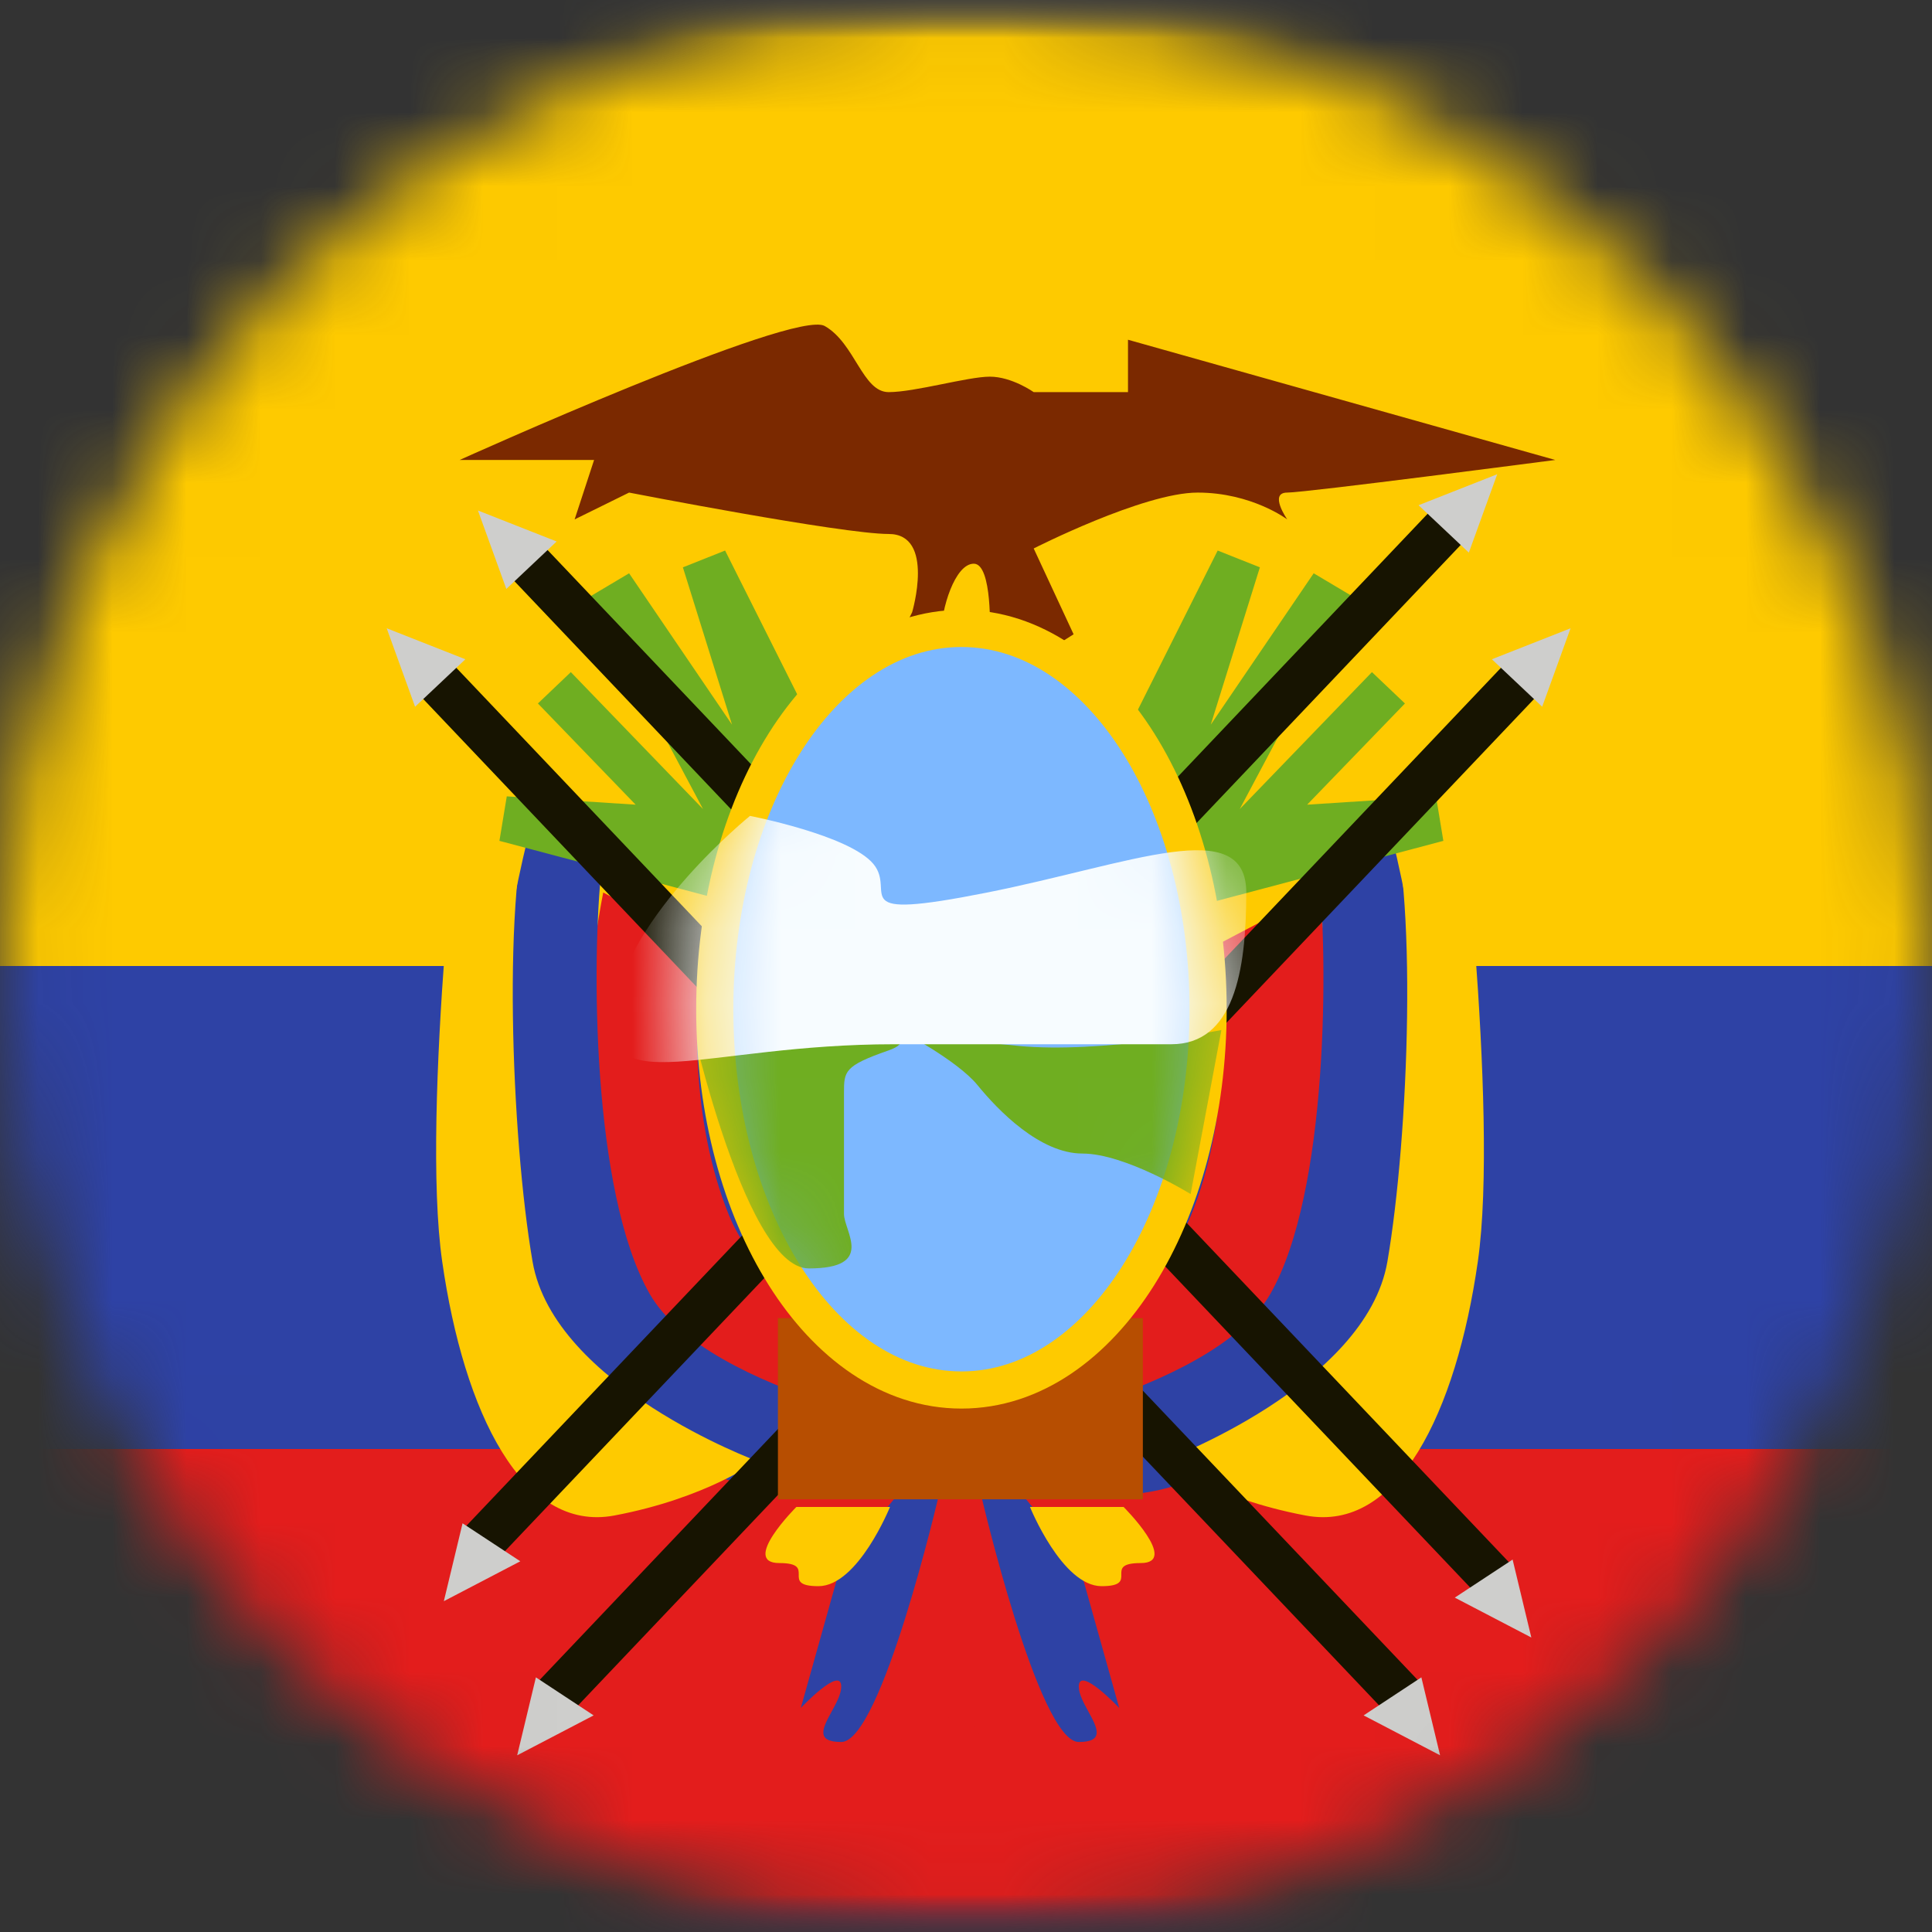 <svg width="26" height="26" viewBox="0 0 26 26" fill="none" xmlns="http://www.w3.org/2000/svg">
<rect x="0" y="0" width="26" height="26" fill="#333333" stroke="none"/>
<mask id="mask0_1_11974" style="mask-type:alpha" maskUnits="userSpaceOnUse" x="0" y="0" width="26" height="26">
<circle cx="13" cy="13" r="13" fill="#634848"/>
</mask>
<g mask="url(#mask0_1_11974)">
<mask id="mask1_1_11974" style="mask-type:alpha" maskUnits="userSpaceOnUse" x="-5" y="0" width="36" height="26">
<rect x="-4.333" width="34.667" height="26" fill="white"/>
</mask>
<g mask="url(#mask1_1_11974)">
<path fill-rule="evenodd" clip-rule="evenodd" d="M-4.331 0V26H30.336V0H-4.331Z" fill="#2E42A5"/>
<mask id="mask2_1_11974" style="mask-type:alpha" maskUnits="userSpaceOnUse" x="-5" y="0" width="36" height="26">
<path fill-rule="evenodd" clip-rule="evenodd" d="M-4.331 0V26H30.336V0H-4.331Z" fill="white"/>
</mask>
<g mask="url(#mask2_1_11974)">
<path fill-rule="evenodd" clip-rule="evenodd" d="M-4.331 0V13H30.336V0H-4.331Z" fill="#FECA00"/>
<path fill-rule="evenodd" clip-rule="evenodd" d="M-4.331 19.5V26H30.336V19.5H-4.331Z" fill="#E31D1C"/>
<path fill-rule="evenodd" clip-rule="evenodd" d="M6.186 6.19C6.186 6.19 10.689 4.156 11.098 4.387C11.507 4.618 11.606 5.277 11.959 5.277C12.313 5.277 13.024 5.069 13.321 5.069C13.618 5.069 13.911 5.277 13.911 5.277H15.18V4.572L20.93 6.19C20.93 6.19 17.576 6.629 17.323 6.629C17.071 6.629 17.323 6.99 17.323 6.99C17.323 6.99 16.845 6.629 16.117 6.629C15.388 6.629 13.911 7.381 13.911 7.381L14.448 8.536L13.911 8.876L13.321 8.536C13.321 8.536 13.359 7.586 13.105 7.586C12.851 7.586 12.665 8.196 12.665 8.536C12.665 8.876 11.959 8.876 11.959 8.876L12.275 8.24C12.275 8.24 12.588 7.186 11.959 7.186C11.331 7.186 8.466 6.629 8.466 6.629L7.733 6.99L7.995 6.19H6.186Z" fill="#7B2900"/>
<path fill-rule="evenodd" clip-rule="evenodd" d="M8.118 17.09C7.416 15.51 8.118 12.011 8.118 12.011L9.484 12.727C9.322 13.544 9.297 15.087 9.808 16.349C10.319 17.611 12.251 18.605 12.251 18.605C12.251 18.605 13.225 18.822 11.745 18.979C10.264 19.136 8.821 18.669 8.118 17.09ZM11.626 23.311C11.186 23.311 12.506 20.376 12.506 20.376L12.914 19.561C12.914 19.561 12.963 23.015 12.684 23.311C12.506 23.5 12.302 23.447 12.063 23.384C11.929 23.349 11.784 23.311 11.626 23.311Z" fill="#E31D1C"/>
<path fill-rule="evenodd" clip-rule="evenodd" d="M6.843 16.574C6.254 14.215 7.172 11.013 7.172 11.013L8.097 11.673C7.961 12.893 7.961 16.046 8.743 17.412C9.525 18.779 12.954 19.353 12.954 19.353C12.954 19.353 12.277 19.853 11.037 20.087C9.796 20.32 7.431 18.932 6.843 16.574ZM10.777 22.985L11.321 21.044L12.087 20.106H12.638C12.638 20.106 11.862 23.443 11.321 23.443C10.969 23.443 11.074 23.25 11.191 23.035C11.254 22.92 11.321 22.798 11.321 22.697C11.321 22.408 10.777 22.985 10.777 22.985Z" fill="#2E42A5"/>
<path fill-rule="evenodd" clip-rule="evenodd" d="M5.951 16.978C5.659 14.948 6.243 10.098 6.243 10.098L7.167 10.758C6.75 11.933 6.879 15.304 7.167 16.978C7.456 18.652 10.185 19.661 10.185 19.661C10.185 19.661 9.509 20.161 8.268 20.395C7.027 20.629 6.243 19.008 5.951 16.978ZM10.488 21.035C9.961 21.035 10.717 20.28 10.717 20.28H11.977C11.977 20.28 11.546 21.346 11.014 21.346C10.747 21.346 10.748 21.268 10.749 21.19C10.749 21.112 10.75 21.035 10.488 21.035Z" fill="#FECA00"/>
<path fill-rule="evenodd" clip-rule="evenodd" d="M17.72 17.09C18.423 15.51 17.72 12.011 17.72 12.011L16.355 12.727C16.517 13.544 16.542 15.087 16.031 16.349C15.52 17.611 13.588 18.605 13.588 18.605C13.588 18.605 12.613 18.823 14.094 18.979C15.575 19.136 17.017 18.669 17.72 17.09ZM14.212 23.311C14.652 23.311 13.332 20.376 13.332 20.376L12.925 19.561C12.925 19.561 12.875 23.015 13.154 23.311C13.333 23.5 13.537 23.447 13.776 23.384C13.909 23.349 14.054 23.311 14.212 23.311Z" fill="#E31D1C"/>
<path fill-rule="evenodd" clip-rule="evenodd" d="M18.996 16.574C19.585 14.215 18.666 11.013 18.666 11.013L17.742 11.673C17.878 12.893 17.878 16.046 17.096 17.412C16.314 18.779 12.884 19.353 12.884 19.353C12.884 19.353 13.561 19.853 14.802 20.087C16.042 20.32 18.407 18.932 18.996 16.574ZM15.062 22.985L14.518 21.044L13.751 20.106H13.2C13.2 20.106 13.976 23.443 14.518 23.443C14.87 23.443 14.765 23.25 14.648 23.035C14.585 22.92 14.518 22.798 14.518 22.697C14.518 22.408 15.062 22.985 15.062 22.985Z" fill="#2E42A5"/>
<path fill-rule="evenodd" clip-rule="evenodd" d="M19.888 16.978C20.18 14.948 19.596 10.098 19.596 10.098L18.671 10.758C19.089 11.933 18.959 15.304 18.671 16.978C18.383 18.652 15.653 19.661 15.653 19.661C15.653 19.661 16.33 20.161 17.57 20.395C18.811 20.629 19.596 19.008 19.888 16.978ZM15.351 21.035C15.877 21.035 15.121 20.28 15.121 20.28H13.861C13.861 20.28 14.293 21.346 14.825 21.346C15.091 21.346 15.091 21.268 15.09 21.19C15.089 21.112 15.088 21.035 15.351 21.035Z" fill="#FECA00"/>
<path d="M6.721 11.316L6.82 10.717L8.554 10.829L7.239 9.467L7.682 9.045L9.461 10.888L7.94 8.028L8.466 7.715L9.851 9.752L9.19 7.635L9.758 7.409L11.888 11.656L11.071 11.603L11.151 11.86L11.846 12.044L11.688 12.633L11.365 12.547L11.666 13.513L11.143 12.743L12.054 14.455L9.816 12.136L6.721 11.316Z" fill="#6FAE21"/>
<path d="M19.424 11.316L19.325 10.717L17.591 10.829L18.907 9.467L18.463 9.045L16.684 10.888L18.205 8.028L17.679 7.715L16.294 9.752L16.955 7.635L16.387 7.409L14.258 11.656L15.075 11.603L14.994 11.86L14.299 12.044L14.457 12.633L14.78 12.547L14.479 13.513L15.002 12.743L14.091 14.455L16.329 12.136L19.424 11.316Z" fill="#6FAE21"/>
<path d="M7.65 23.087L7.204 22.669L20.41 8.765L20.857 9.183L7.65 23.087Z" fill="#171401"/>
<path fill-rule="evenodd" clip-rule="evenodd" d="M20.077 8.872L20.754 9.511L21.136 8.455L20.077 8.872Z" fill="#CECECC"/>
<path fill-rule="evenodd" clip-rule="evenodd" d="M7.989 23.085L7.212 22.573L6.96 23.622L7.989 23.085Z" fill="#CECECC"/>
<path d="M6.663 21.014L6.217 20.596L19.423 6.692L19.87 7.11L6.663 21.014Z" fill="#171401"/>
<path fill-rule="evenodd" clip-rule="evenodd" d="M19.09 6.799L19.767 7.437L20.149 6.382L19.09 6.799Z" fill="#CECECC"/>
<path fill-rule="evenodd" clip-rule="evenodd" d="M7.002 21.011L6.225 20.5L5.973 21.548L7.002 21.011Z" fill="#CECECC"/>
<path d="M18.689 23.087L19.136 22.669L5.93 8.765L5.483 9.183L18.689 23.087Z" fill="#171401"/>
<path fill-rule="evenodd" clip-rule="evenodd" d="M6.263 8.872L5.586 9.511L5.204 8.455L6.263 8.872Z" fill="#CECECC"/>
<path fill-rule="evenodd" clip-rule="evenodd" d="M18.351 23.085L19.128 22.573L19.38 23.622L18.351 23.085Z" fill="#CECECC"/>
<path d="M19.917 21.503L20.364 21.084L7.158 7.18L6.711 7.598L19.917 21.503Z" fill="#171401"/>
<path fill-rule="evenodd" clip-rule="evenodd" d="M7.491 7.287L6.814 7.926L6.432 6.87L7.491 7.287Z" fill="#CECECC"/>
<path fill-rule="evenodd" clip-rule="evenodd" d="M19.578 21.5L20.356 20.988L20.608 22.037L19.578 21.5Z" fill="#CECECC"/>
<rect x="10.469" y="17.739" width="4.911" height="2.438" fill="#B74E01"/>
<path d="M12.939 18.706C13.903 18.706 14.738 18.087 15.321 17.162C15.905 16.234 16.258 14.967 16.258 13.582C16.258 12.196 15.905 10.929 15.321 10.001C14.738 9.077 13.903 8.457 12.939 8.457C11.975 8.457 11.139 9.077 10.557 10.001C9.972 10.929 9.619 12.196 9.619 13.582C9.619 14.967 9.972 16.234 10.557 17.162C11.139 18.087 11.975 18.706 12.939 18.706Z" fill="#7DB8FF" stroke="#FECA00" stroke-width="0.5"/>
<mask id="mask3_1_11974" style="mask-type:alpha" maskUnits="userSpaceOnUse" x="9" y="8" width="8" height="11">
<path d="M12.939 18.706C13.903 18.706 14.738 18.087 15.321 17.162C15.905 16.234 16.258 14.967 16.258 13.582C16.258 12.196 15.905 10.929 15.321 10.001C14.738 9.077 13.903 8.457 12.939 8.457C11.975 8.457 11.139 9.077 10.557 10.001C9.972 10.929 9.619 12.196 9.619 13.582C9.619 14.967 9.972 16.234 10.557 17.162C11.139 18.087 11.975 18.706 12.939 18.706Z" fill="white" stroke="white" stroke-width="0.5"/>
</mask>
<g mask="url(#mask3_1_11974)">
<path fill-rule="evenodd" clip-rule="evenodd" d="M9.611 13.661H11.358C11.358 13.661 12.559 13.927 11.958 14.136C11.358 14.345 11.358 14.415 11.358 14.713C11.358 15.011 11.358 16.104 11.358 16.337C11.358 16.57 11.785 17.07 10.885 17.07C9.985 17.07 9.209 13.369 9.209 13.369L9.611 13.661Z" fill="#6FAE21"/>
<path fill-rule="evenodd" clip-rule="evenodd" d="M16.437 13.862C16.437 13.862 14.814 14.182 13.703 14.075C12.591 13.969 12.104 13.862 12.104 13.862C12.104 13.862 12.878 14.265 13.154 14.602C13.429 14.94 13.993 15.524 14.567 15.524C15.142 15.524 16.023 16.069 16.023 16.069L16.437 13.862Z" fill="#6FAE21"/>
<path fill-rule="evenodd" clip-rule="evenodd" d="M10.093 10.98C10.093 10.98 11.431 11.239 11.753 11.626C12.075 12.013 11.327 12.4 13.276 12.013C15.225 11.626 16.772 10.95 16.772 12.013C16.772 13.075 16.602 14.053 15.763 14.053C14.925 14.053 14.59 14.053 12.032 14.053C9.475 14.053 8.08 14.836 8.26 13.577C8.439 12.318 10.093 10.98 10.093 10.98Z" fill="#F7FCFF"/>
</g>
</g>
</g>
</g>
</svg>
